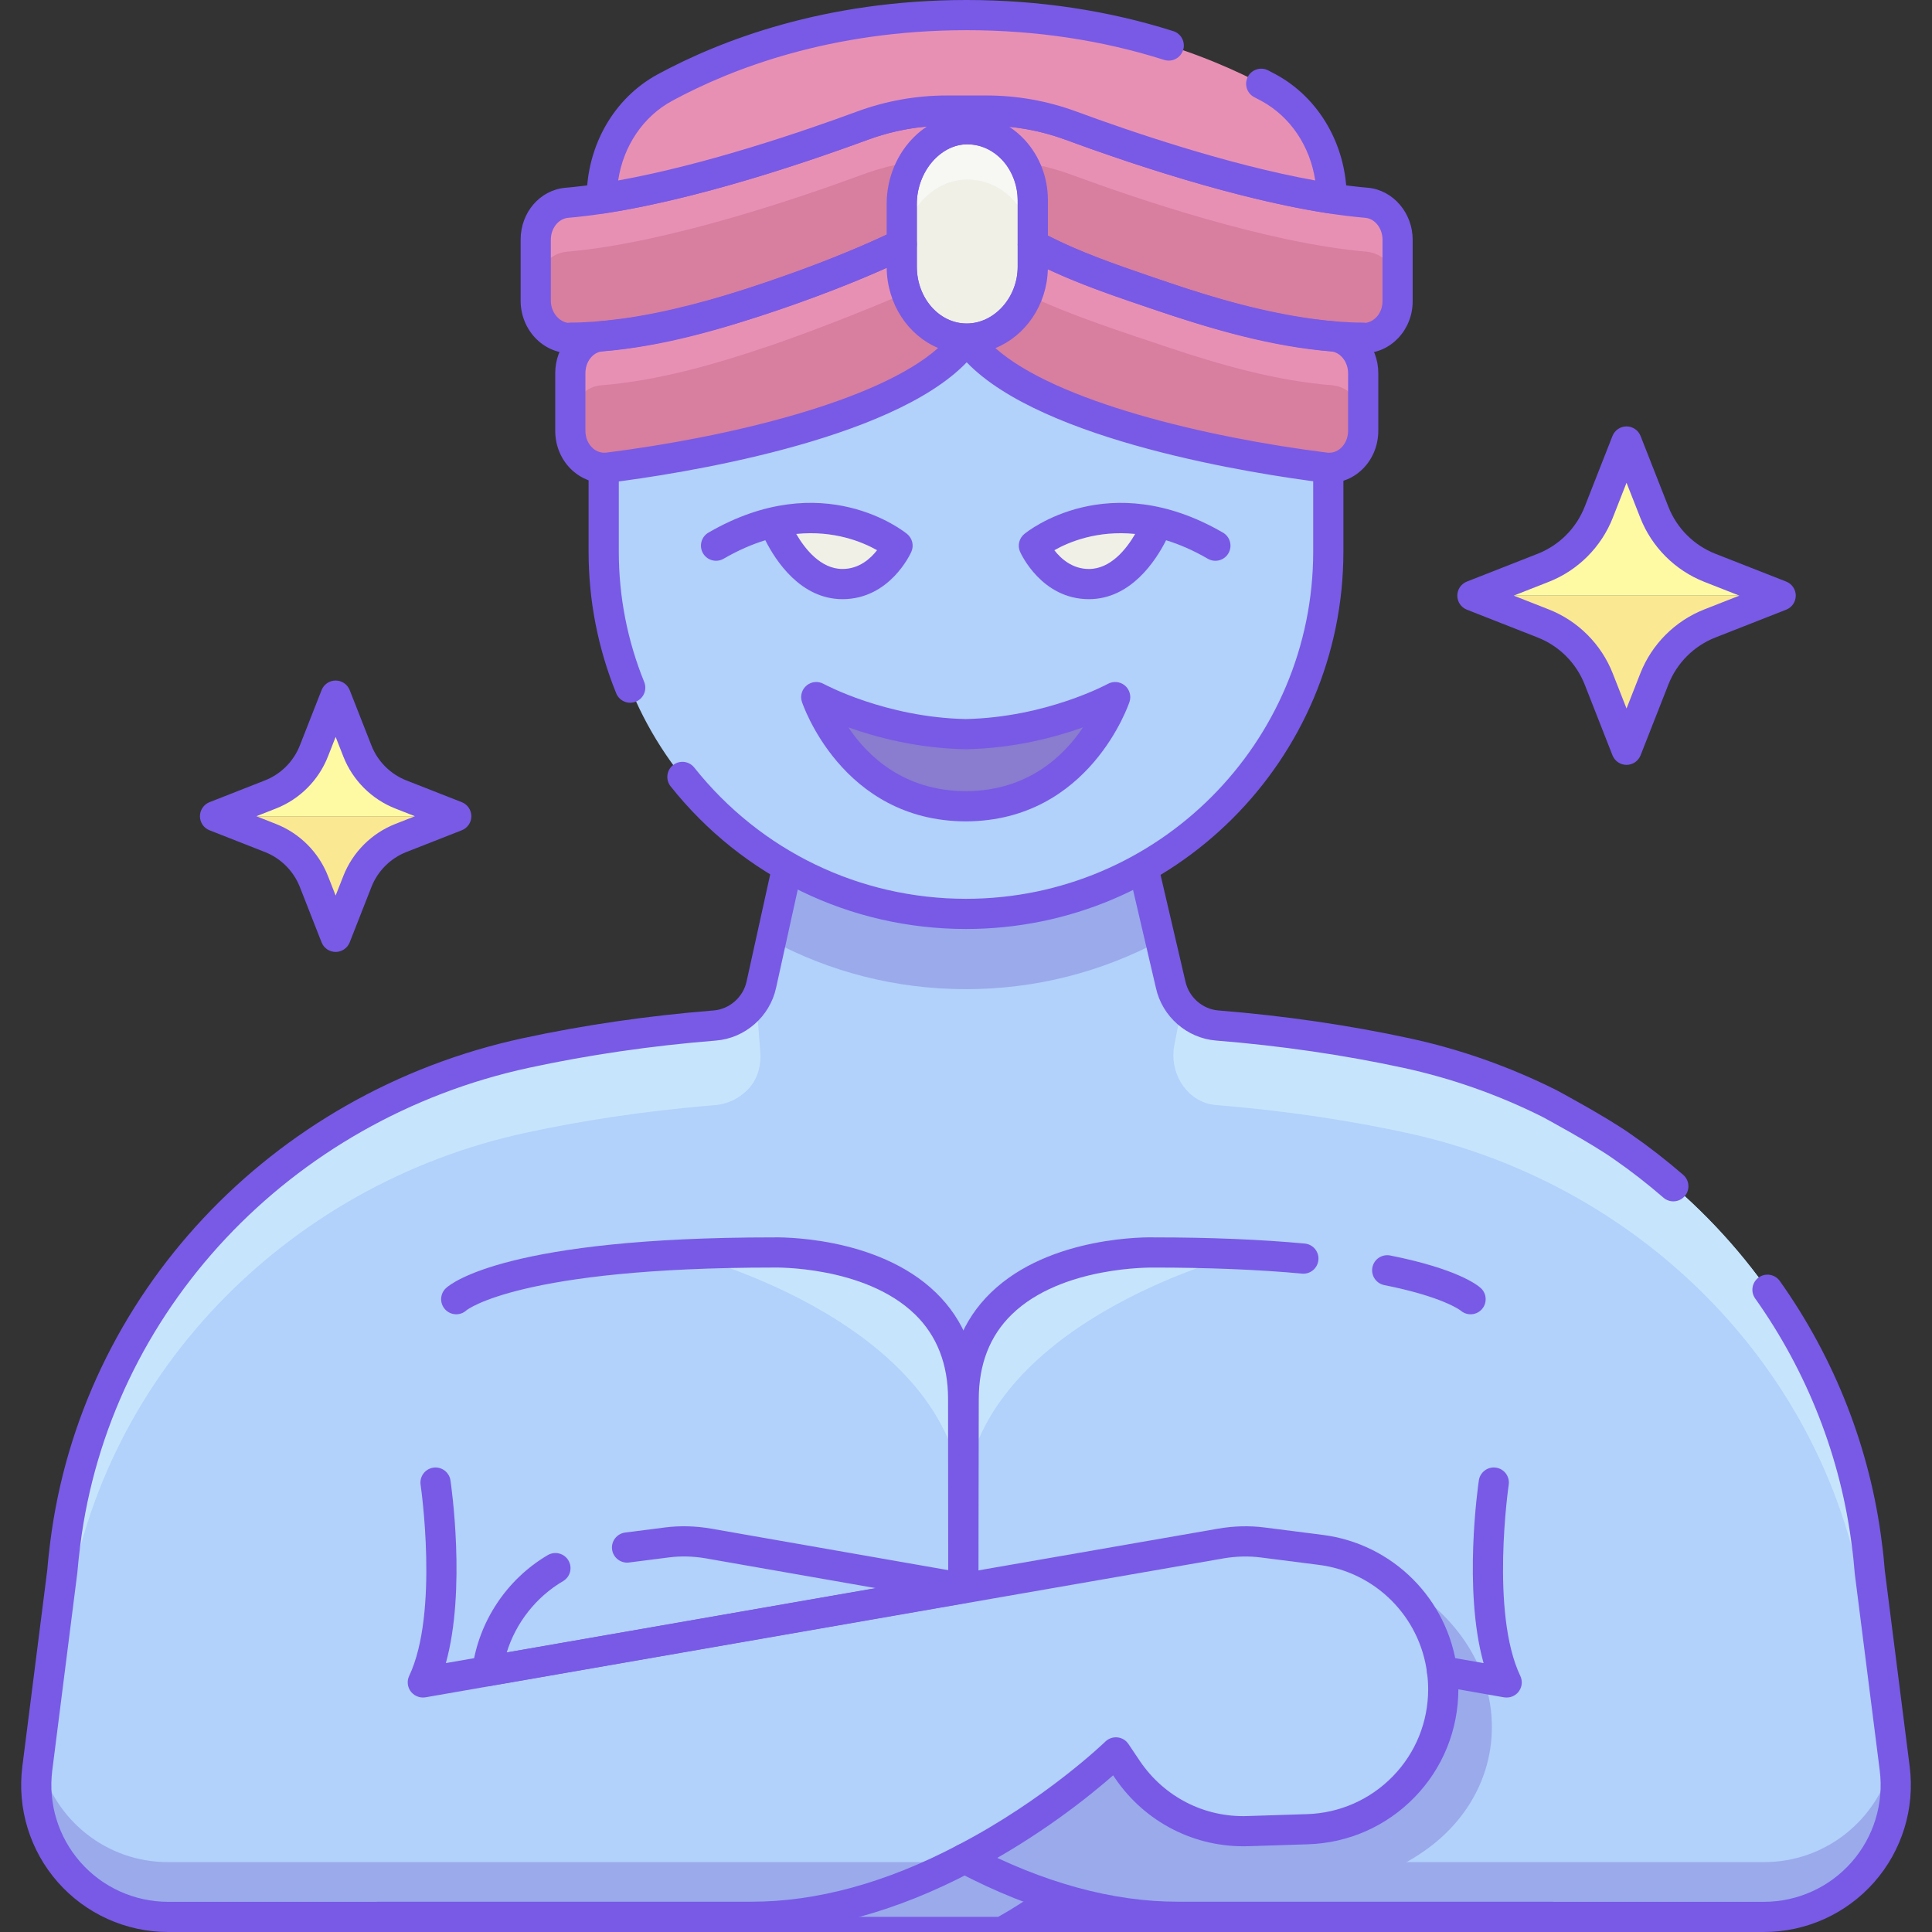 <svg id="Layer_1" enable-background="new 0 0 128 128" height="512" viewBox="0 0 128 128" width="512" xmlns="http://www.w3.org/2000/svg"><rect x="0" y="0" width="128" height="128" fill="#333333" stroke="none"/><g><g><path d="m116.865 127h-105.73c-5.26 0-9.326-4.615-8.664-9.833l1.656-13.053c.048-.612.12-1.212.192-1.812 2.016-16.213 14.533-29.078 30.507-32.535 3.552-.768 7.741-1.44 12.529-1.824 1.5-.12 2.76-1.224 3.084-2.7l1.872-8.485h23.27l1.98 8.485c.324 1.476 1.584 2.58 3.084 2.7 4.788.384 8.977 1.056 12.529 1.824 15.973 3.456 28.49 16.321 30.507 32.535.084.6.144 1.2.192 1.812l1.656 13.053c.663 5.218-3.404 9.833-8.664 9.833z" fill="#b2d1fb"/></g><g><path d="m50.1 66.15.27 3.55c.07.84-.15 1.71-.7 2.35-.58.66-1.4 1.1-2.32 1.17-4.78.39-8.97 1.06-12.52 1.83-15.98 3.45-28.49 16.32-30.51 32.53-.07.6-.15 1.2-.19 1.81l-1.42 11.18c-.3-1.07-.39-2.22-.24-3.4l1.66-13.06c.04-.61.12-1.21.19-1.81 2.02-16.21 14.53-29.08 30.51-32.53 3.55-.77 7.74-1.44 12.52-1.83 1.17-.09 2.2-.79 2.75-1.79z" fill="#c6e5fc"/></g><g><path d="m125.29 120.57-1.42-11.18c-.05-.61-.11-1.21-.19-1.81-2.02-16.21-14.53-29.08-30.51-32.53-3.55-.77-7.74-1.44-12.52-1.83-.15-.01-.3-.03-.45-.06-1.71-.37-2.73-2.18-2.4-3.9l.49-2.55c.58.7 1.42 1.15 2.36 1.23 4.78.39 8.97 1.06 12.52 1.83 15.98 3.45 28.49 16.32 30.51 32.53.08.6.14 1.2.19 1.81l1.66 13.06c.15 1.18.06 2.33-.24 3.4z" fill="#c6e5fc"/></g><g><path d="m125.568 118.931c-.334 4.459-4.047 8.064-8.703 8.064h-105.73c-4.656 0-8.369-3.605-8.703-8.064 0-.147.02-.305.039-.452l.206-1.65c.963 3.723 4.342 6.542 8.457 6.542h105.731c4.116 0 7.495-2.819 8.457-6.542l.206 1.65c.021.147.04.304.04.452z" fill="#9aaaeb"/></g><g><path d="m63.823 101.495c-.01-.462-.01-.904-.01-1.326 0-12.455-18.319-17.062-18.319-17.062 1.719-.079 3.615-.128 5.727-.128 0 0 12.593-.363 12.593 9.715-.001 1.926.029 5.589.009 8.801z" fill="#c6e5fc"/></g><g><path d="m63.823 101.495c.01-.462.023-.904.023-1.326 0-12.455 18.319-17.062 18.319-17.062-1.719-.079-3.615-.128-5.727-.128 0 0-12.593-.363-12.593 9.715.002 1.926-.041 5.589-.022 8.801z" fill="#c6e5fc"/></g><g><path d="m76.878 62.313c-3.831 2.053-8.222 3.222-12.877 3.222-4.676 0-9.076-1.169-12.917-3.241l1.228-5.54h23.27z" fill="#9aaaeb"/></g><g><path d="m116.865 128h-105.73c-2.794 0-5.456-1.202-7.303-3.299-1.847-2.096-2.705-4.888-2.353-7.66l1.656-13.053c.043-.567.115-1.169.187-1.772 2.04-16.399 14.613-29.817 31.292-33.427 4.039-.873 8.298-1.493 12.66-1.843 1.059-.084 1.958-.874 2.188-1.918l1.872-8.485c.101-.458.507-.785.977-.785h23.27c.465 0 .868.32.974.773l1.98 8.484c.232 1.057 1.132 1.846 2.19 1.93 4.362.351 8.622.971 12.661 1.844 3.351.725 6.615 1.875 9.703 3.419.161.085 3.381 1.812 5.008 2.968 1.148.796 2.303 1.693 3.42 2.66.417.362.463.993.102 1.411-.362.418-.994.463-1.411.102-1.064-.921-2.161-1.774-3.261-2.536-1.533-1.089-4.746-2.812-4.778-2.829-2.914-1.456-6.02-2.551-9.207-3.24-3.952-.854-8.124-1.462-12.397-1.805-1.927-.153-3.564-1.585-3.981-3.482l-1.797-7.699h-21.673l-1.699 7.7c-.417 1.896-2.054 3.328-3.981 3.482-4.273.343-8.445.95-12.397 1.805-15.85 3.43-27.795 16.161-29.726 31.681-.072.604-.141 1.18-.187 1.767l-1.661 13.101c-.28 2.202.402 4.42 1.87 6.086 1.467 1.665 3.582 2.62 5.802 2.62h105.73c2.22 0 4.335-.955 5.802-2.621 1.468-1.666 2.149-3.884 1.87-6.086l-1.656-13.053c-.051-.64-.109-1.22-.19-1.8-.73-5.867-2.945-11.537-6.406-16.412-.32-.451-.214-1.075.236-1.395.451-.319 1.075-.213 1.395.236 3.652 5.144 5.989 11.129 6.758 17.308.085.605.147 1.225.197 1.858l1.651 13.005c.352 2.772-.506 5.564-2.353 7.66-1.848 2.098-4.51 3.3-7.304 3.3z" fill="#785ae6"/></g><g><path d="m63.823 106.193c-.552 0-1-.448-1-1l-.011-12.5c0-2.311-.737-4.199-2.192-5.613-3.329-3.235-9.318-3.105-9.37-3.101-16.798 0-20.315 2.803-20.346 2.832-.407.374-1.039.346-1.413-.06s-.347-1.039.06-1.413c.374-.344 4.158-3.358 21.671-3.358.255-.006 6.863-.152 10.792 3.667 1.857 1.804 2.798 4.175 2.798 7.047l.011 12.5c0 .551-.448.999-1 .999z" fill="#785ae6"/></g><g><path d="m63.823 106.215c-.552 0-1-.448-1-1 0-2.001.006-4.679.013-7.153.005-2.125.01-4.1.01-5.369 0-2.872.941-5.243 2.798-7.047 3.927-3.817 10.542-3.676 10.821-3.666h.016c3.675 0 7.037.138 9.963.409.55.051.955.538.903 1.088-.051.549-.538.957-1.088.903-2.87-.266-6.175-.4-9.823-.4-.092.003-6.091-.121-9.404 3.106-1.451 1.413-2.186 3.299-2.186 5.607 0 1.27-.005 3.247-.01 5.374-.006 2.473-.013 5.148-.013 7.148 0 .553-.448 1-1 1z" fill="#785ae6"/></g><g><path d="m97.43 87.075c-.233 0-.468-.082-.657-.246-.061-.047-1.23-.926-5.061-1.688-.542-.108-.893-.635-.786-1.176.108-.541.631-.89 1.176-.786 4.441.885 5.781 1.955 6.004 2.16.407.374.433 1.006.06 1.413-.197.214-.466.323-.736.323z" fill="#785ae6"/></g><g><path d="m94.038 122.85c-.275.187-.56.354-.855.521-2.033 1.139-4.351 1.68-6.679 1.758l-3.664.118c-2.057.063-4.054-.312-5.883-1.068-2.516-1.04-5.364-.82-7.591.746-1.09.767-2.218 1.511-3.234 2.07h-16.355c5.206 0 10.117-1.748 14.135-3.86 6.011-3.124 10.019-7.033 10.019-7.033l.766 1.139c1.788 2.632 4.803 4.175 7.986 4.076l3.939-.128c2.515-.079 4.754-1.139 6.385-2.819 1.621-1.67 2.613-3.958 2.613-6.463 0-.403-.029-.796-.079-1.189-.432-3.369-2.662-6.208-5.756-7.436 1.69.638 3.536 1.64 5.314 3.232 5.343 4.765 4.94 12.427-1.061 16.336z" fill="#9aaaeb"/></g><g><path d="m49.777 127.995h-24.753c-.552 0-1-.448-1-1s.448-1 1-1h24.753c4.342 0 8.941-1.26 13.669-3.746 5.817-3.022 9.747-6.826 9.786-6.864.212-.207.508-.308.801-.279.295.03.562.19.728.437l.766 1.14c1.604 2.363 4.264 3.735 7.125 3.635l3.938-.127c2.167-.068 4.19-.961 5.699-2.516 1.503-1.548 2.331-3.596 2.331-5.767 0-.336-.023-.685-.071-1.064-.479-3.743-3.427-6.691-7.169-7.167l-3.851-.491c-.806-.103-1.637-.081-2.474.062l-52.863 9.203c-.393.069-.808-.112-1.022-.45-.183-.29-.21-.653-.063-.963 1.989-4.195.772-12.581.759-12.666-.081-.546.296-1.055.842-1.136.539-.082 1.055.295 1.136.842.048.328 1.05 7.245-.305 12.106l51.176-8.908c1.034-.178 2.064-.204 3.067-.076l3.851.491c4.646.591 8.305 4.251 8.9 8.9.059.466.087.896.087 1.316 0 2.693-1.028 5.236-2.896 7.16-1.873 1.929-4.384 3.038-7.071 3.122l-3.938.127c-3.534.113-6.851-1.577-8.845-4.514l-.122-.181c-1.516 1.331-4.882 4.065-9.375 6.399-5.014 2.638-9.926 3.975-14.596 3.975z" fill="#785ae6"/></g><g><path d="m102.81 127.995h-24.764c-4.67 0-9.582-1.337-14.6-3.975-.489-.257-.677-.862-.42-1.351.258-.488.862-.678 1.351-.42 4.728 2.485 9.327 3.746 13.669 3.746h24.763c.552 0 1 .448 1 1s-.447 1-.999 1z" fill="#785ae6"/></g><g><path d="m32.283 111.719c-.255 0-.503-.098-.691-.277-.229-.22-.341-.535-.301-.85.4-3.13 2.27-5.957 5-7.562.477-.277 1.089-.121 1.369.355s.121 1.089-.355 1.369c-1.794 1.055-3.127 2.763-3.733 4.725l24.443-4.263-11.249-1.97c-.834-.144-1.664-.165-2.46-.062l-2.635.336c-.545.067-1.048-.317-1.119-.866-.07-.548.318-1.048.866-1.119l2.633-.336c.994-.127 2.022-.102 3.056.076l16.888 2.957c.479.083.828.5.828.985s-.35.901-.828.985l-31.541 5.5c-.057.012-.114.017-.171.017z" fill="#785ae6"/></g><g><path d="m99.823 112.465c-.058 0-.135-.005-.192-.015l-4.263-.747c-.544-.095-.908-.613-.813-1.157s.615-.91 1.157-.813l2.579.452c-1.363-4.862-.361-11.78-.313-12.108.082-.546.592-.923 1.136-.842.546.081.923.59.842 1.136-.013.084-1.226 8.476.768 12.664.147.31.126.673-.057.963-.182.292-.5.467-.844.467z" fill="#785ae6"/></g><g><path d="m64 60.548c-13.257 0-24.003-10.746-24.003-24.003v-9.578c0-13.256 10.747-24.002 24.003-24.002 13.256 0 24.003 10.746 24.003 24.003v9.578c0 13.256-10.747 24.002-24.003 24.002z" fill="#b2d1fb"/></g><g><path d="m64 61.548c-7.659 0-14.792-3.445-19.571-9.452-.344-.432-.272-1.061.16-1.405.432-.343 1.061-.272 1.405.16 4.397 5.527 10.96 8.697 18.006 8.697 12.684 0 23.003-10.319 23.003-23.003v-9.578c0-12.684-10.319-23.003-23.003-23.003s-23.003 10.319-23.003 23.003v9.578c0 2.978.566 5.884 1.683 8.638.208.512-.039 1.095-.551 1.303-.512.207-1.095-.04-1.303-.551-1.214-2.994-1.83-6.153-1.83-9.39v-9.578c.001-13.786 11.217-25.003 25.004-25.003s25.003 11.216 25.003 25.003v9.578c0 13.787-11.216 25.003-25.003 25.003z" fill="#785ae6"/></g><g><path d="m64.045 22.433c-2.398 0-4.303-2.161-4.303-4.764v-4.167c0-2.607 1.944-4.942 4.342-4.942 2.528 0 4.342 2.262 4.342 4.708v4.401c-.001 2.603-1.983 4.764-4.381 4.764z" fill="#f0f0e7"/></g><g><path d="m68.43 13.268v3.33c0-1.218-.452-2.397-1.228-3.271-.766-.874-1.856-1.434-3.124-1.434-2.397 0-4.342 2.338-4.342 4.941v-3.33c0-2.613 1.945-4.941 4.342-4.941 1.267 0 2.357.57 3.124 1.434.776.875 1.228 2.044 1.228 3.271z" fill="#f7f8f4"/></g><g><path d="m64.045 23.433c-2.924 0-5.303-2.586-5.303-5.764v-4.167c0-3.221 2.446-5.942 5.342-5.942 2.945 0 5.342 2.561 5.342 5.708v4.4c-.001 3.179-2.414 5.765-5.381 5.765zm.038-13.873c-1.78 0-3.342 1.842-3.342 3.942v4.167c0 2.076 1.482 3.764 3.303 3.764 1.833 0 3.38-1.724 3.38-3.764v-4.4c.001-1.784-1.277-3.709-3.341-3.709z" fill="#785ae6"/></g><g><path d="m90.314 24.722v3.821c0 1.473-1.177 2.613-2.525 2.436-5.929-.747-20.132-3.271-23.743-8.546-3.603 5.275-17.814 7.799-23.743 8.546-1.34.177-2.516-.963-2.516-2.436v-3.821c0-1.257.878-2.338 2.037-2.436 3.8-.305 7.572-1.392 11.196-2.623 2.948-1.002 5.906-2.115 8.728-3.486v1.493c0 2.603 1.901 4.764 4.3 4.764s4.381-2.161 4.381-4.764v-1.454c2.786 1.516 5.94 2.536 8.908 3.532 3.542 1.188 7.223 2.241 10.934 2.539 1.156.097 2.043 1.177 2.043 2.435z" fill="#d87e9f"/></g><g><path d="m59.747 17.669c0 .609.108 1.189.295 1.719-2.849 1.247-6.63 2.701-9.027 3.517-3.625 1.228-7.396 2.318-11.198 2.623-1.149.098-2.033 1.179-2.033 2.436v-3.241c0-1.257.884-2.338 2.033-2.436 3.801-.305 7.573-1.395 11.198-2.623 2.947-1.002 5.913-2.112 8.732-3.487z" fill="#e890b4"/></g><g><path d="m90.315 24.722v3.241c0-1.257-.884-2.338-2.043-2.436-3.713-.295-7.396-1.346-10.942-2.534-2.701-.913-6.503-2.122-9.253-3.467.226-.57.354-1.198.354-1.856v-1.454c2.78 1.513 5.933 2.534 8.899 3.536 3.546 1.189 7.229 2.24 10.942 2.534 1.159.098 2.043 1.178 2.043 2.436z" fill="#e890b4"/></g><g><path d="m92.595 15.881v4.076c0 1.346-1.005 2.446-2.254 2.446h-.036v-.029c-1.122 0-2.308-.098-3.521-.265-3.492-.489-6.926-1.481-10.274-2.643-2.691-.934-5.549-1.871-8.083-3.25v-2.947c0-1.306-.489-2.475-1.276-3.33-.755-.81-1.785-1.331-2.922-1.372-2.464-.09-4.483 2.261-4.483 4.936v2.674c-3.977 1.925-12.208 5.103-18.439 5.933-1.214.162-2.399.265-3.521.265v.029c-1.26 0-2.29-1.118-2.29-2.485v-4.037c0-1.267.887-2.338 2.055-2.446 6.572-.56 15.298-3.526 19.589-5.108 1.801-.668 3.693-1.002 5.603-1.002h2.616c1.901 0 3.793.334 5.603 1.002 4.282 1.581 13.008 4.548 19.589 5.108 1.157.108 2.044 1.178 2.044 2.445z" fill="#d87e9f"/></g><g><path d="m92.594 15.881v3.241c0-1.267-.884-2.338-2.043-2.446-6.581-.56-15.304-3.526-19.586-5.108-1.051-.383-2.132-.658-3.222-.825-.167-.295-.363-.56-.589-.805-.756-.805-1.788-1.336-2.927-1.375-1.532-.059-2.888.825-3.693 2.151-1.149.157-2.289.442-3.399.855-4.283 1.581-13.015 4.548-19.586 5.108-1.169.108-2.053 1.179-2.053 2.446v-3.241c0-1.267.884-2.338 2.053-2.446 6.571-.56 15.304-3.526 19.586-5.108 1.807-.668 3.693-1.002 5.609-1.002h2.613c1.906 0 3.792.334 5.609 1.002 4.283 1.581 13.005 4.548 19.586 5.108 1.158.108 2.042 1.178 2.042 2.445z" fill="#e890b4"/></g><g><path d="m40.019 31.998c-.746 0-1.464-.272-2.052-.788-.751-.658-1.182-1.63-1.182-2.667v-3.821c0-1.785 1.297-3.292 2.953-3.433 3.905-.313 7.73-1.477 10.958-2.574 3.484-1.184 6.22-2.276 8.612-3.439.31-.15.675-.13.967.052.292.183.47.503.47.848v1.493c0 2.076 1.48 3.764 3.3 3.764 1.833 0 3.381-1.724 3.381-3.764v-1.454c0-.353.186-.679.489-.86.304-.18.679-.187.989-.019 2.547 1.386 5.435 2.353 8.229 3.288l.519.174c3.162 1.06 6.904 2.185 10.697 2.49 1.665.141 2.966 1.648 2.966 3.433v3.821c0 1.036-.43 2.007-1.179 2.664-.696.611-1.578.88-2.477.764-4.42-.556-18.559-2.713-23.612-7.966-5.047 5.252-19.193 7.41-23.621 7.967-.136.018-.272.027-.407.027zm18.727-14.251c-2.119.955-4.515 1.879-7.406 2.862-3.344 1.136-7.318 2.343-11.438 2.673-.625.053-1.117.686-1.117 1.439v3.821c0 .461.182.885.5 1.163.255.223.572.32.886.282 7.981-1.004 17.998-3.379 21.984-6.933-1.971-.821-3.38-2.886-3.409-5.307zm7.2 5.315c3.998 3.551 14.002 5.922 21.967 6.925.327.043.646-.058.902-.283.317-.278.499-.701.499-1.161v-3.821c0-.741-.507-1.387-1.13-1.439-4.003-.322-7.892-1.488-11.168-2.587l-.519-.174c-2.36-.79-4.786-1.603-7.074-2.681-.065 2.387-1.493 4.415-3.477 5.221z" fill="#785ae6"/></g><g><path d="m90.341 23.403c-.085 0-.168-.011-.248-.03-1.048-.011-2.207-.103-3.446-.273-3.108-.435-6.433-1.29-10.466-2.689l-.723-.25c-2.521-.871-5.129-1.771-7.511-3.067-.322-.175-.522-.512-.522-.878v-2.947c0-1.002-.359-1.944-1.012-2.652-.602-.646-1.393-1.021-2.223-1.051-.779-.037-1.559.289-2.186.893-.789.761-1.26 1.899-1.26 3.044v2.673c0 .383-.219.733-.564.9-4.042 1.957-12.369 5.175-18.743 6.024-1.281.171-2.401.26-3.414.272-.077.02-.157.031-.24.031-1.814 0-3.29-1.563-3.29-3.485v-4.037c0-1.806 1.273-3.286 2.963-3.441 6.377-.543 14.851-3.397 19.335-5.051 1.902-.706 3.905-1.063 5.949-1.063h2.616c2.034 0 4.036.358 5.949 1.064 4.474 1.652 12.933 4.505 19.328 5.049 1.664.155 2.96 1.667 2.96 3.442v4.076c.002 1.9-1.458 3.446-3.252 3.446zm-20.915-7.791c2.103 1.076 4.43 1.879 6.686 2.658l.725.251c3.907 1.356 7.112 2.181 10.085 2.598 1.231.169 2.37.255 3.383.255.061 0 .121.005.179.016.639-.096 1.111-.702 1.111-1.433v-4.076c0-.754-.5-1.391-1.138-1.45-6.622-.563-15.274-3.478-19.843-5.166-1.214-.448-2.47-.737-3.747-.865.365.238.705.525 1.014.856.998 1.082 1.545 2.505 1.545 4.012zm-8.016-7.229c-1.343.118-2.658.413-3.924.882-4.581 1.688-13.248 4.604-19.852 5.167-.636.059-1.14.695-1.14 1.449v4.037c0 .738.497 1.371 1.119 1.471.056-.01.113-.016.171-.016.985 0 2.094-.084 3.39-.256 5.858-.781 13.475-3.661 17.571-5.574v-2.042c0-1.702.682-3.336 1.872-4.483.249-.239.514-.452.793-.635z" fill="#785ae6"/></g><g><path d="m64.054 1c-.003 0-.005 0-.007 0s-.005 0-.007 0c-9.243.003-16.004 2.644-19.987 4.804-2.567 1.392-4.185 4.233-4.185 7.347 6.175-.936 13.45-3.418 17.256-4.821 1.809-.667 3.7-1.004 5.61-1.004h2.626c1.91 0 3.801.337 5.61 1.004 3.806 1.404 11.082 3.886 17.256 4.821 0-3.114-1.618-5.955-4.185-7.347-3.984-2.16-10.744-4.801-19.987-4.804z" fill="#e890b4"/></g><g><path d="m88.226 14.15c-.05 0-.1-.004-.15-.011-6.265-.949-13.624-3.459-17.453-4.871-1.695-.625-3.466-.942-5.264-.942h-2.626c-1.798 0-3.569.317-5.264.942-3.829 1.412-11.188 3.922-17.453 4.871-.289.043-.581-.041-.802-.23-.221-.19-.348-.467-.348-.758 0-3.499 1.804-6.651 4.708-8.226 4.138-2.243 11.041-4.917 20.441-4.925h.031c4.78.002 9.383.696 13.689 2.063.526.167.817.729.65 1.256s-.732.815-1.256.65c-4.109-1.305-8.509-1.967-13.076-1.969-.01 0-.02 0-.03 0-8.989.008-15.561 2.55-19.495 4.683-1.927 1.045-3.232 3.003-3.573 5.273 5.803-1.042 12.316-3.272 15.821-4.565 1.917-.707 3.921-1.065 5.957-1.065h2.626c2.035 0 4.039.358 5.957 1.065 3.505 1.293 10.018 3.522 15.821 4.565-.341-2.27-1.646-4.228-3.573-5.273l-.47-.247c-.489-.256-.678-.861-.421-1.35.256-.488.859-.677 1.35-.421l.495.26c2.904 1.575 4.708 4.727 4.708 8.226 0 .292-.127.568-.348.758-.183.156-.414.241-.652.241z" fill="#785ae6"/></g><g><path d="m63.98 48.64c-5.667-.112-9.902-2.456-9.902-2.456s2.304 7.214 9.902 7.234c7.598-.02 9.902-7.234 9.902-7.234s-4.234 2.344-9.902 2.456z" fill="#8a7cce"/></g><g><path d="m63.983 54.418c-8.237-.022-10.832-7.851-10.857-7.93-.125-.39.002-.816.318-1.076.317-.26.759-.301 1.118-.104.041.022 4.096 2.221 9.419 2.331 5.323-.11 9.378-2.309 9.419-2.331.358-.196.801-.156 1.118.104.316.26.442.687.318 1.076-.026.079-2.622 7.908-10.853 7.93zm-7.778-6.23c1.258 1.879 3.651 4.218 7.778 4.229 4.123-.011 6.515-2.35 7.772-4.229-1.861.666-4.586 1.389-7.756 1.451-.013 0-.026 0-.039 0-3.168-.062-5.894-.785-7.755-1.451z" fill="#785ae6"/></g><g><path d="m76.69 34.61s-1.49 4.09-4.55 4.09c-2.52 0-3.64-2.55-3.64-2.55s3.23-2.66 8.19-1.54z" fill="#f0f0e7"/></g><g><path d="m59.46 36.15s-1.12 2.55-3.64 2.55c-3.06 0-4.55-4.09-4.55-4.09 4.96-1.12 8.19 1.54 8.19 1.54z" fill="#f0f0e7"/></g><g><path d="m72.143 39.696c-3.133 0-4.503-3.01-4.56-3.138-.182-.41-.068-.891.278-1.177.225-.186 5.59-4.489 13.163-.093.478.277.64.889.363 1.367s-.888.641-1.367.363c-.969-.563-1.893-.958-2.763-1.225-.69 1.365-2.343 3.903-5.114 3.903zm-2.29-3.243c.433.559 1.189 1.244 2.29 1.244 1.439 0 2.482-1.318 3.066-2.321-2.518-.253-4.391.531-5.356 1.077z" fill="#785ae6"/></g><g><path d="m55.818 39.696c-2.771 0-4.425-2.538-5.114-3.904-.869.267-1.793.663-2.762 1.225-.479.277-1.09.115-1.367-.363s-.115-1.09.363-1.367c7.571-4.396 12.937-.092 13.163.093.346.286.46.767.278 1.177-.057.129-1.427 3.139-4.561 3.139zm-3.066-4.321c.584 1.002 1.626 2.321 3.066 2.321 1.101 0 1.857-.686 2.29-1.244-.963-.544-2.842-1.328-5.356-1.077z" fill="#785ae6"/></g><g><g><path d="m14.247 54.076 3.674 1.443c1.322.516 2.362 1.556 2.878 2.878l1.443 3.674 1.443-3.674c.516-1.322 1.556-2.362 2.868-2.878l3.674-1.443z" fill="#fbe892"/></g><g><path d="m26.554 52.633c-1.312-.516-2.353-1.556-2.868-2.868l-1.443-3.674-1.443 3.674c-.516 1.312-1.556 2.353-2.878 2.868l-3.674 1.443h15.982z" fill="#fefaa3"/></g></g><g><path d="m22.237 63.068c-.411 0-.78-.252-.931-.634l-1.442-3.673c-.414-1.054-1.256-1.896-2.311-2.311l-3.672-1.442c-.383-.15-.634-.52-.634-.931s.251-.78.634-.931l3.672-1.442c1.054-.414 1.896-1.256 2.311-2.311l1.442-3.672c.15-.383.52-.634.931-.634s.78.251.931.634l1.442 3.672c.414 1.054 1.256 1.896 2.311 2.311l3.673 1.442c.382.15.634.52.634.931s-.252.78-.634.931l-3.673 1.442c-1.054.414-1.896 1.256-2.311 2.311l-1.442 3.673c-.15.382-.52.634-.931.634zm-5.255-8.99 1.303.512c1.57.617 2.824 1.871 3.44 3.44l.512 1.303.512-1.303c.617-1.57 1.871-2.824 3.44-3.44l1.303-.512-1.303-.512c-1.57-.617-2.824-1.871-3.44-3.44l-.512-1.303-.512 1.303c-.617 1.57-1.871 2.824-3.44 3.44z" fill="#785ae6"/></g><g><g><path d="m97.549 39.461 4.696 1.845c1.689.659 3.019 1.989 3.678 3.678l1.845 4.696 1.845-4.696c.659-1.689 1.989-3.019 3.666-3.678l4.696-1.845z" fill="#fbe892"/></g><g><path d="m113.278 37.616c-1.677-.659-3.007-1.989-3.666-3.666l-1.845-4.696-1.845 4.696c-.659 1.677-1.989 3.007-3.678 3.666l-4.696 1.845h20.425z" fill="#fefaa3"/></g></g><g><path d="m107.762 50.675c-.411 0-.78-.252-.931-.634l-1.843-4.694c-.558-1.419-1.691-2.553-3.11-3.11l-4.694-1.844c-.383-.15-.634-.52-.634-.931s.252-.78.634-.931l4.693-1.843c1.419-.558 2.553-1.691 3.11-3.11l1.843-4.693c.15-.382.52-.634.931-.634s.78.251.931.634l1.844 4.693c.557 1.419 1.691 2.553 3.11 3.11l4.694 1.843c.382.15.634.52.634.931s-.251.78-.634.931l-4.694 1.844c-1.419.557-2.552 1.69-3.109 3.109l-1.844 4.694c-.151.383-.52.635-.931.635zm-7.477-11.213 2.324.913c1.935.759 3.48 2.305 4.24 4.24l.913 2.324.913-2.324c.76-1.935 2.305-3.48 4.24-4.24l2.324-.913-2.324-.913c-1.935-.76-3.48-2.306-4.24-4.241l-.913-2.323-.913 2.324c-.76 1.935-2.306 3.48-4.24 4.24zm12.995 1.844h.01z" fill="#785ae6"/></g></g></svg>